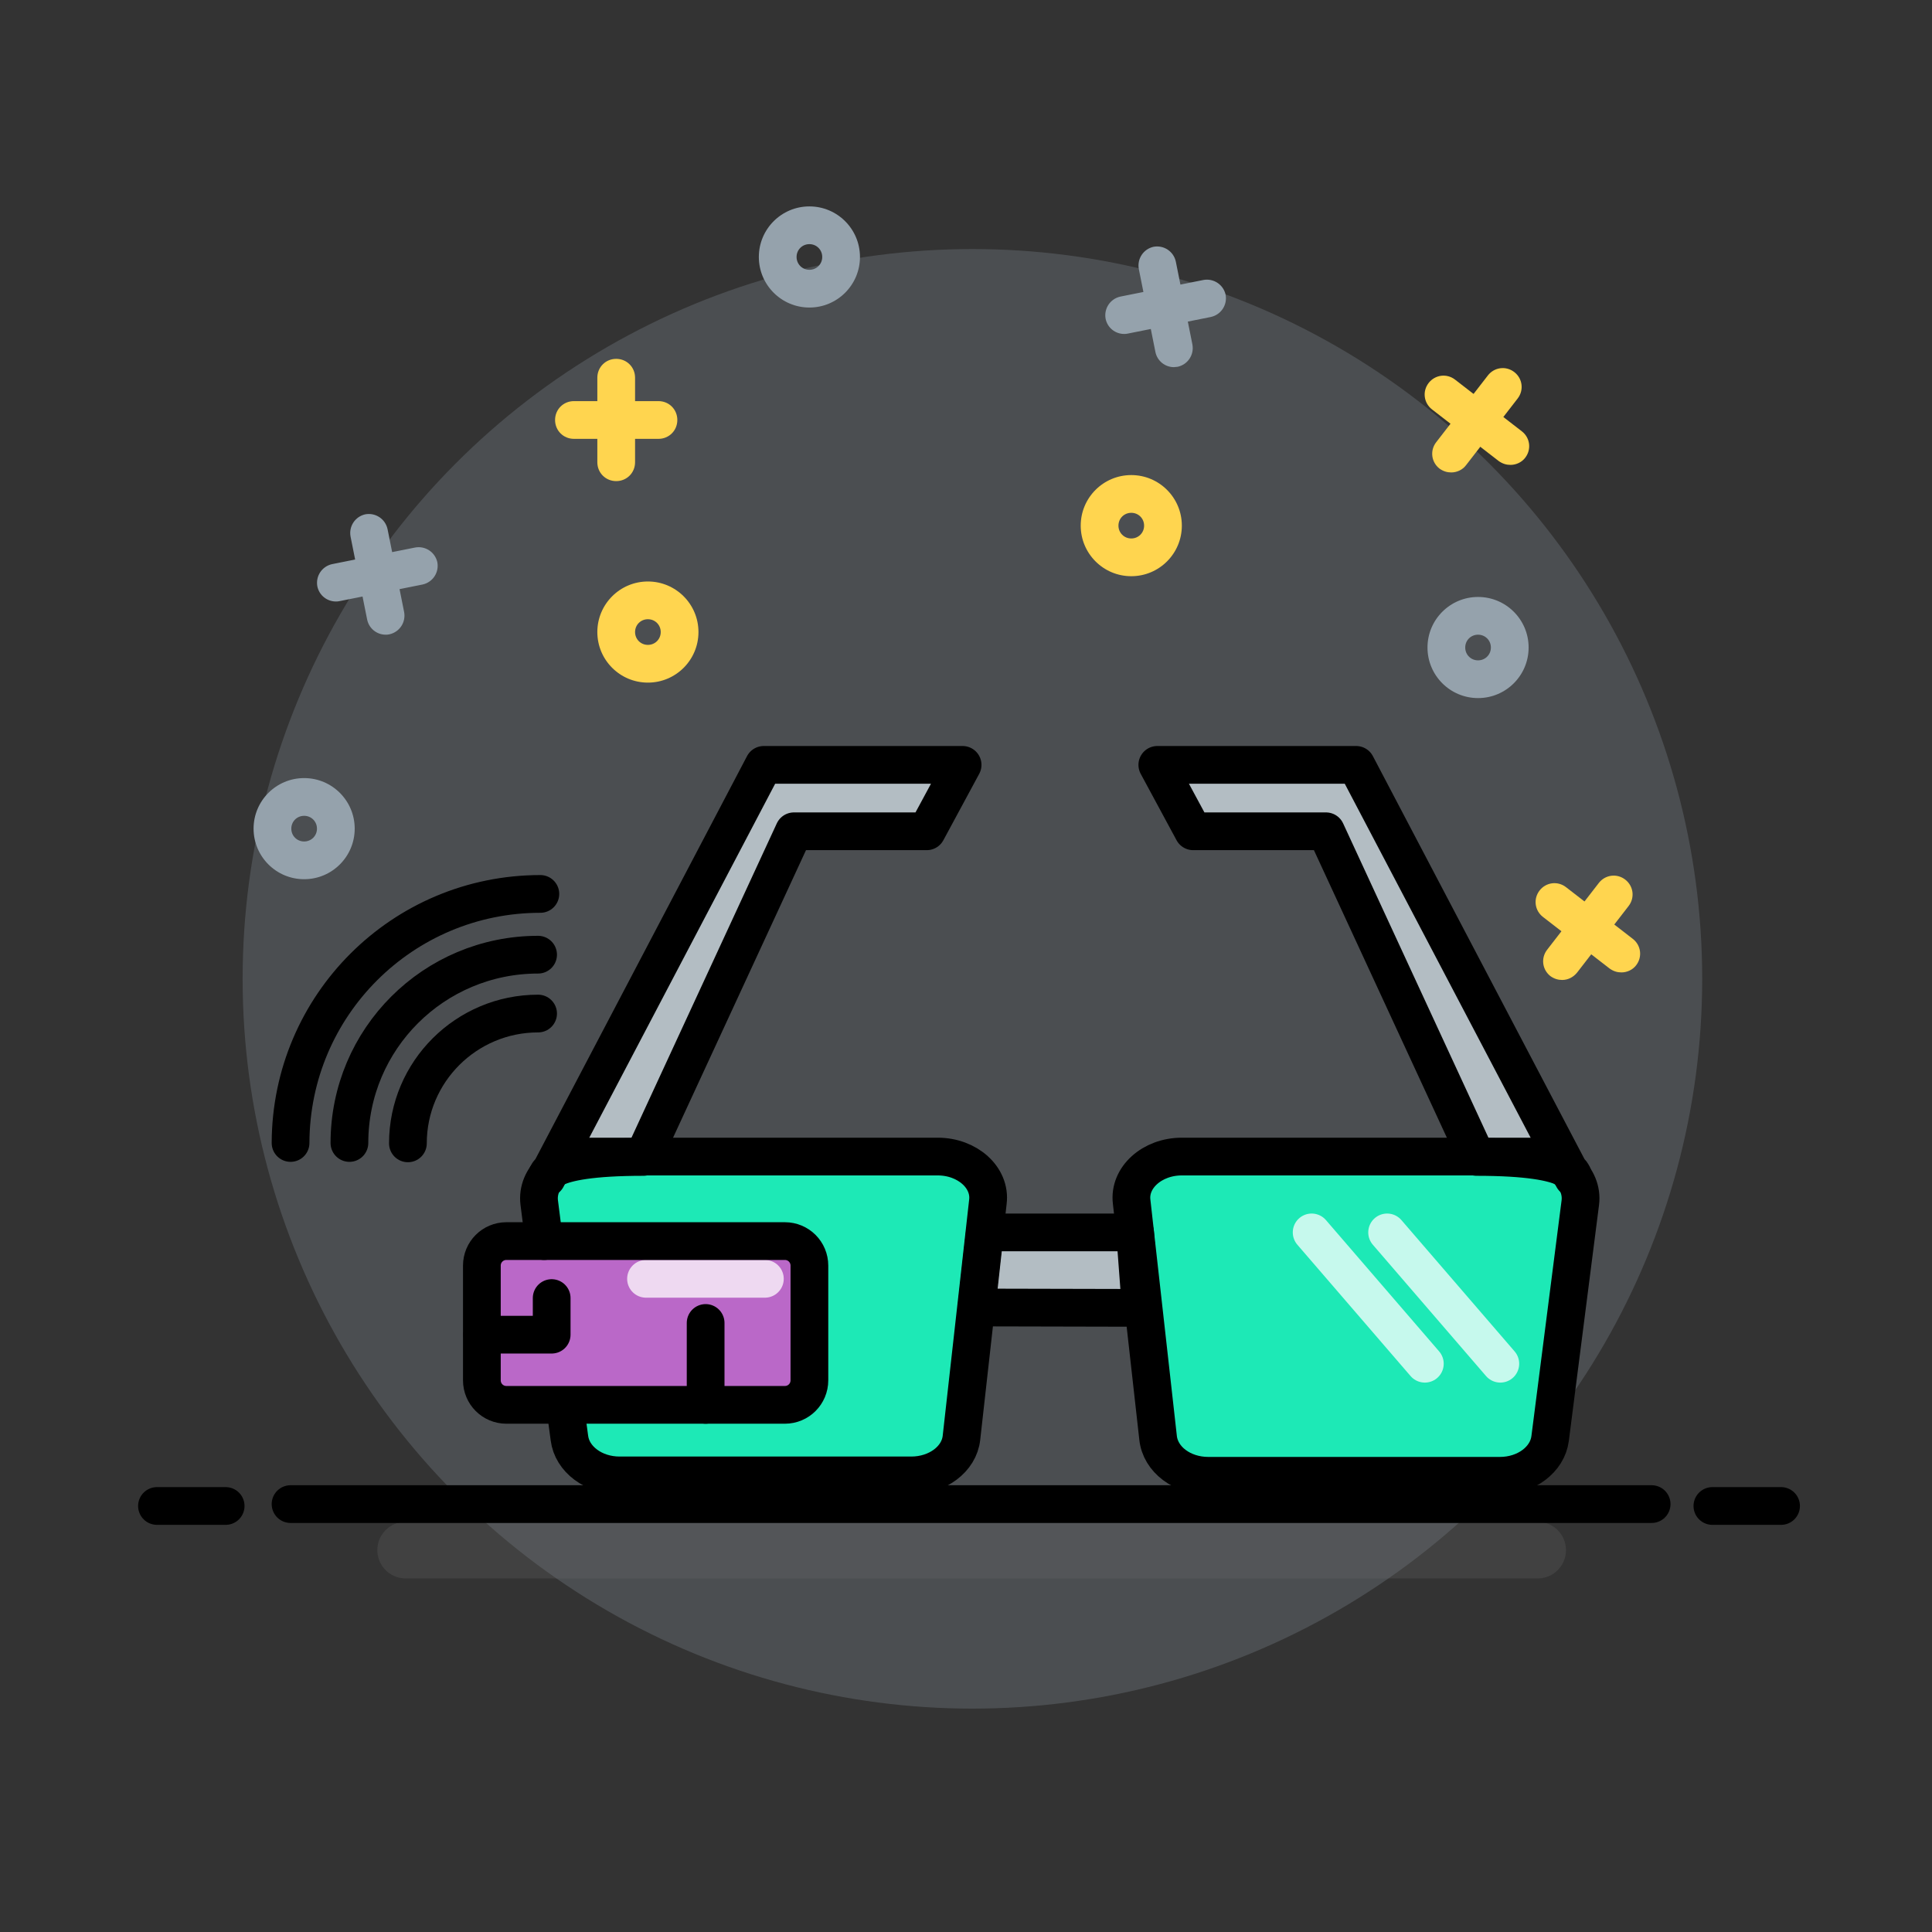 <?xml version="1.0" encoding="utf-8"?>
<!-- Generator: Adobe Illustrator 21.0.0, SVG Export Plug-In . SVG Version: 6.00 Build 0)  -->
<svg version="1.1" id="Layer_1" xmlns="http://www.w3.org/2000/svg" xmlns:xlink="http://www.w3.org/1999/xlink" x="0px" y="0px"
	 viewBox="0 0 512 512" style="enable-background:new 0 0 512 512;" xml:space="preserve">
<rect x="0" y="0" width="512" height="512" fill="#333333" stroke="none"/>
<style type="text/css">
	.st0{opacity:0.25;fill:#95A2AC;}
	.st1{fill:#FFD54F;}
	.st2{fill:#95A2AC;}
	.st3{fill:#1DE9B6;}
	.st4{fill:#BA68C8;}
	.st5{fill:#B3BDC3;}
	.st6{opacity:0.25;fill:none;stroke:#6F6F6F;stroke-width:15;stroke-linecap:round;stroke-miterlimit:10;}
	.st7{opacity:0.75;fill:none;stroke:#FFFFFF;stroke-width:10;stroke-linecap:round;stroke-miterlimit:10;}
	.st8{fill:none;stroke:#000000;stroke-width:10;stroke-linecap:round;stroke-linejoin:round;stroke-miterlimit:10;}
	.st9{fill:#FFFFFF;stroke:#000000;stroke-width:10;stroke-linecap:round;stroke-linejoin:round;stroke-miterlimit:10;}
	.st10{fill:none;stroke:#000000;stroke-width:10;stroke-linecap:round;stroke-miterlimit:10;}
</style>
<g id="background">
	<circle class="st0" cx="257.7" cy="259.4" r="193.4"/>
	<g>
		<path class="st1" d="M163.3,127.5c-2.8,0-5-2.2-5-5v-22.4c0-2.8,2.2-5,5-5s5,2.2,5,5v22.4C168.3,125.3,166.1,127.5,163.3,127.5z"
			/>
		<path class="st1" d="M174.5,116.3h-22.4c-2.8,0-5-2.2-5-5s2.2-5,5-5h22.4c2.8,0,5,2.2,5,5S177.3,116.3,174.5,116.3z"/>
	</g>
	<g>
		<path class="st2" d="M102.2,168.2c-2.3,0-4.4-1.6-4.9-4l-4.4-22c-0.5-2.7,1.2-5.3,3.9-5.9c2.7-0.5,5.3,1.2,5.9,3.9l4.4,22
			c0.5,2.7-1.2,5.3-3.9,5.9C102.8,168.2,102.5,168.2,102.2,168.2z"/>
		<path class="st2" d="M89,159.4c-2.3,0-4.4-1.6-4.9-4c-0.5-2.7,1.2-5.3,3.9-5.9l22-4.4c2.7-0.5,5.3,1.2,5.9,3.9
			c0.5,2.7-1.2,5.3-3.9,5.9l-22,4.4C89.6,159.4,89.3,159.4,89,159.4z"/>
	</g>
	<g>
		<path class="st1" d="M414,259.7c-1.1,0-2.1-0.3-3.1-1c-2.2-1.7-2.6-4.8-0.9-7l13.7-17.7c1.7-2.2,4.8-2.6,7-0.9
			c2.2,1.7,2.6,4.8,0.9,7l-13.7,17.7C416.9,259,415.5,259.7,414,259.7z"/>
		<path class="st1" d="M429.7,257.7c-1.1,0-2.1-0.3-3.1-1l-17.7-13.7c-2.2-1.7-2.6-4.8-0.9-7c1.7-2.2,4.8-2.6,7-0.9l17.7,13.7
			c2.2,1.7,2.6,4.8,0.9,7C432.7,257,431.2,257.7,429.7,257.7z"/>
	</g>
	<g>
		<path class="st2" d="M311.1,97.3c-2.3,0-4.4-1.6-4.9-4l-4.4-22c-0.5-2.7,1.2-5.3,3.9-5.9c2.7-0.5,5.3,1.2,5.9,3.9l4.4,22
			c0.5,2.7-1.2,5.3-3.9,5.9C311.7,97.2,311.4,97.3,311.1,97.3z"/>
		<path class="st2" d="M297.9,88.5c-2.3,0-4.4-1.6-4.9-4c-0.5-2.7,1.2-5.3,3.9-5.9l22-4.4c2.7-0.5,5.3,1.2,5.9,3.9
			c0.5,2.7-1.2,5.3-3.9,5.9l-22,4.4C298.5,88.5,298.2,88.5,297.9,88.5z"/>
	</g>
	<path class="st2" d="M80.6,233c-7.4,0-13.4-6-13.4-13.4c0-7.4,6-13.4,13.4-13.4s13.4,6,13.4,13.4C94,227,88,233,80.6,233z
		 M80.6,216.2c-1.9,0-3.4,1.5-3.4,3.4s1.5,3.4,3.4,3.4s3.4-1.5,3.4-3.4S82.5,216.2,80.6,216.2z"/>
	<path class="st1" d="M299.8,152.7c-7.4,0-13.4-6-13.4-13.4c0-7.4,6-13.4,13.4-13.4c7.4,0,13.4,6,13.4,13.4
		C313.2,146.7,307.2,152.7,299.8,152.7z M299.8,135.9c-1.9,0-3.4,1.5-3.4,3.4s1.5,3.4,3.4,3.4c1.9,0,3.4-1.5,3.4-3.4
		S301.7,135.9,299.8,135.9z"/>
	<path class="st2" d="M214.5,81.5c-7.4,0-13.4-6-13.4-13.4c0-7.4,6-13.4,13.4-13.4c7.4,0,13.4,6,13.4,13.4
		C227.9,75.5,221.9,81.5,214.5,81.5z M214.5,64.7c-1.9,0-3.4,1.5-3.4,3.4s1.5,3.4,3.4,3.4c1.9,0,3.4-1.5,3.4-3.4
		S216.4,64.7,214.5,64.7z"/>
	<g>
		<path class="st1" d="M384.6,125.2c-1.1,0-2.1-0.3-3.1-1c-2.2-1.7-2.6-4.8-0.9-7l13.7-17.7c1.7-2.2,4.8-2.6,7-0.9
			c2.2,1.7,2.6,4.8,0.9,7l-13.7,17.7C387.6,124.5,386.1,125.2,384.6,125.2z"/>
		<path class="st1" d="M400.3,123.2c-1.1,0-2.1-0.3-3.1-1l-17.7-13.7c-2.2-1.7-2.6-4.8-0.9-7c1.7-2.2,4.8-2.6,7-0.9l17.7,13.7
			c2.2,1.7,2.6,4.8,0.9,7C403.3,122.5,401.8,123.2,400.3,123.2z"/>
	</g>
	<path class="st1" d="M171.7,180.9c-7.4,0-13.4-6-13.4-13.4c0-7.4,6-13.4,13.4-13.4s13.4,6,13.4,13.4
		C185.1,174.9,179.1,180.9,171.7,180.9z M171.7,164.1c-1.9,0-3.4,1.5-3.4,3.4s1.5,3.4,3.4,3.4s3.4-1.5,3.4-3.4
		S173.6,164.1,171.7,164.1z"/>
	<path class="st2" d="M391.7,185c-7.4,0-13.4-6-13.4-13.4c0-7.4,6-13.4,13.4-13.4c7.4,0,13.4,6,13.4,13.4
		C405.1,179,399.1,185,391.7,185z M391.7,168.2c-1.9,0-3.4,1.5-3.4,3.4s1.5,3.4,3.4,3.4c1.9,0,3.4-1.5,3.4-3.4
		S393.6,168.2,391.7,168.2z"/>
</g>
<g id="color">
	<path class="st3" d="M241.6,391.1h-77.3c-6.9,0-12.6-4.3-13.3-9.9l-8-62.5c-0.8-6.5,5.4-12.2,13.3-12.2h92.3
		c7.9,0,14.1,5.6,13.3,12l-7,62.5C254.3,386.8,248.5,391.1,241.6,391.1z"/>
	<path class="st3" d="M320.2,391.1h77.3c6.9,0,12.6-4.3,13.3-9.9l8-62.5c0.8-6.5-5.4-12.2-13.3-12.2h-92.3c-7.9,0-14.1,5.6-13.3,12
		l7,62.5C307.5,386.8,313.3,391.1,320.2,391.1z"/>
	<path class="st4" d="M208,372.3h-73.8c-3.6,0-6.5-2.9-6.5-6.5v-30.4c0-3.6,2.9-6.5,6.5-6.5H208c3.6,0,6.5,2.9,6.5,6.5v30.4
		C214.5,369.4,211.6,372.3,208,372.3z"/>
</g>
<g id="shock_x5F_color">
	<path class="st5" d="M145.9,310.2c2-1.6,7.9-3.7,24.6-3.7l39.9-86.3h35.2l9.5-17.6h-52.7L145.9,310.2z"/>
	<path class="st5" d="M144.9,312.2l1-2C144.6,311.3,144.9,312.2,144.9,312.2z"/>
	<path class="st5" d="M306.6,202.6l9.5,17.6h35.2l39.9,86.3c16.7,0,22.5,2,24.6,3.7l-56.5-107.6H306.6z"/>
	<path class="st5" d="M415.9,310.2l1,2C416.9,312.2,417.2,311.3,415.9,310.2z"/>
	<polygon class="st5" points="261,326.6 258.8,346.5 302.3,346.6 300.8,326.6 	"/>
</g>
<g id="shadows-lights">
	<line class="st6" x1="407.5" y1="410.8" x2="107.5" y2="410.8"/>
	<line class="st7" x1="367.6" y1="326.6" x2="397.6" y2="361.4"/>
	<line class="st7" x1="347.6" y1="326.6" x2="377.6" y2="361.4"/>
	<line class="st7" x1="202.7" y1="338.9" x2="171.2" y2="338.9"/>
</g>
<g id="lines">
	<line class="st8" x1="472" y1="399.1" x2="453.8" y2="399.1"/>
	<line class="st8" x1="437.7" y1="398.6" x2="77" y2="398.6"/>
	<line class="st8" x1="59.8" y1="399.1" x2="41.6" y2="399.1"/>
	<polyline class="st8" points="127.8,353.7 146.2,353.7 146.2,344 	"/>
	<line class="st9" x1="187" y1="350.6" x2="187" y2="372.3"/>
	<g>
		<path class="st10" d="M77,302.9c0.1-36.5,29.7-66,66.2-66"/>
		<path class="st10" d="M92.6,302.9c0-27.6,22.4-49.9,50-49.9"/>
		<path class="st10" d="M108.1,303c0-19,15.5-34.4,34.5-34.4"/>
	</g>
	<path class="st8" d="M144.9,312.2l57.5-109.5h52.7l-9.5,17.6h-35.2l-39.9,86.3C142.9,306.6,144.9,312.2,144.9,312.2z"/>
	<path class="st8" d="M416.9,312.2l-57.5-109.5h-52.7l9.5,17.6h35.2l39.9,86.3C418.9,306.6,416.9,312.2,416.9,312.2z"/>
	<polygon class="st8" points="300.8,326.6 261,326.6 258.8,346.5 302.3,346.6 	"/>
	<path class="st10" d="M144.2,328.9l-1.3-10.2c-0.8-6.5,5.4-12.2,13.3-12.2h92.3c7.9,0,14.1,5.6,13.3,12l-7,62.5
		c-0.6,5.7-6.4,10-13.3,10h-77.3c-6.9,0-12.6-4.3-13.3-9.9l-1.1-8.2"/>
	<path class="st10" d="M320.2,391.1h77.3c6.9,0,12.6-4.3,13.3-9.9l8-62.5c0.8-6.5-5.4-12.2-13.3-12.2h-92.3c-7.9,0-14.1,5.6-13.3,12
		l7,62.5C307.5,386.8,313.3,391.1,320.2,391.1z"/>
	<path class="st10" d="M208,372.3h-73.8c-3.6,0-6.5-2.9-6.5-6.5v-30.4c0-3.6,2.9-6.5,6.5-6.5H208c3.6,0,6.5,2.9,6.5,6.5v30.4
		C214.5,369.4,211.6,372.3,208,372.3z"/>
</g>
</svg>
